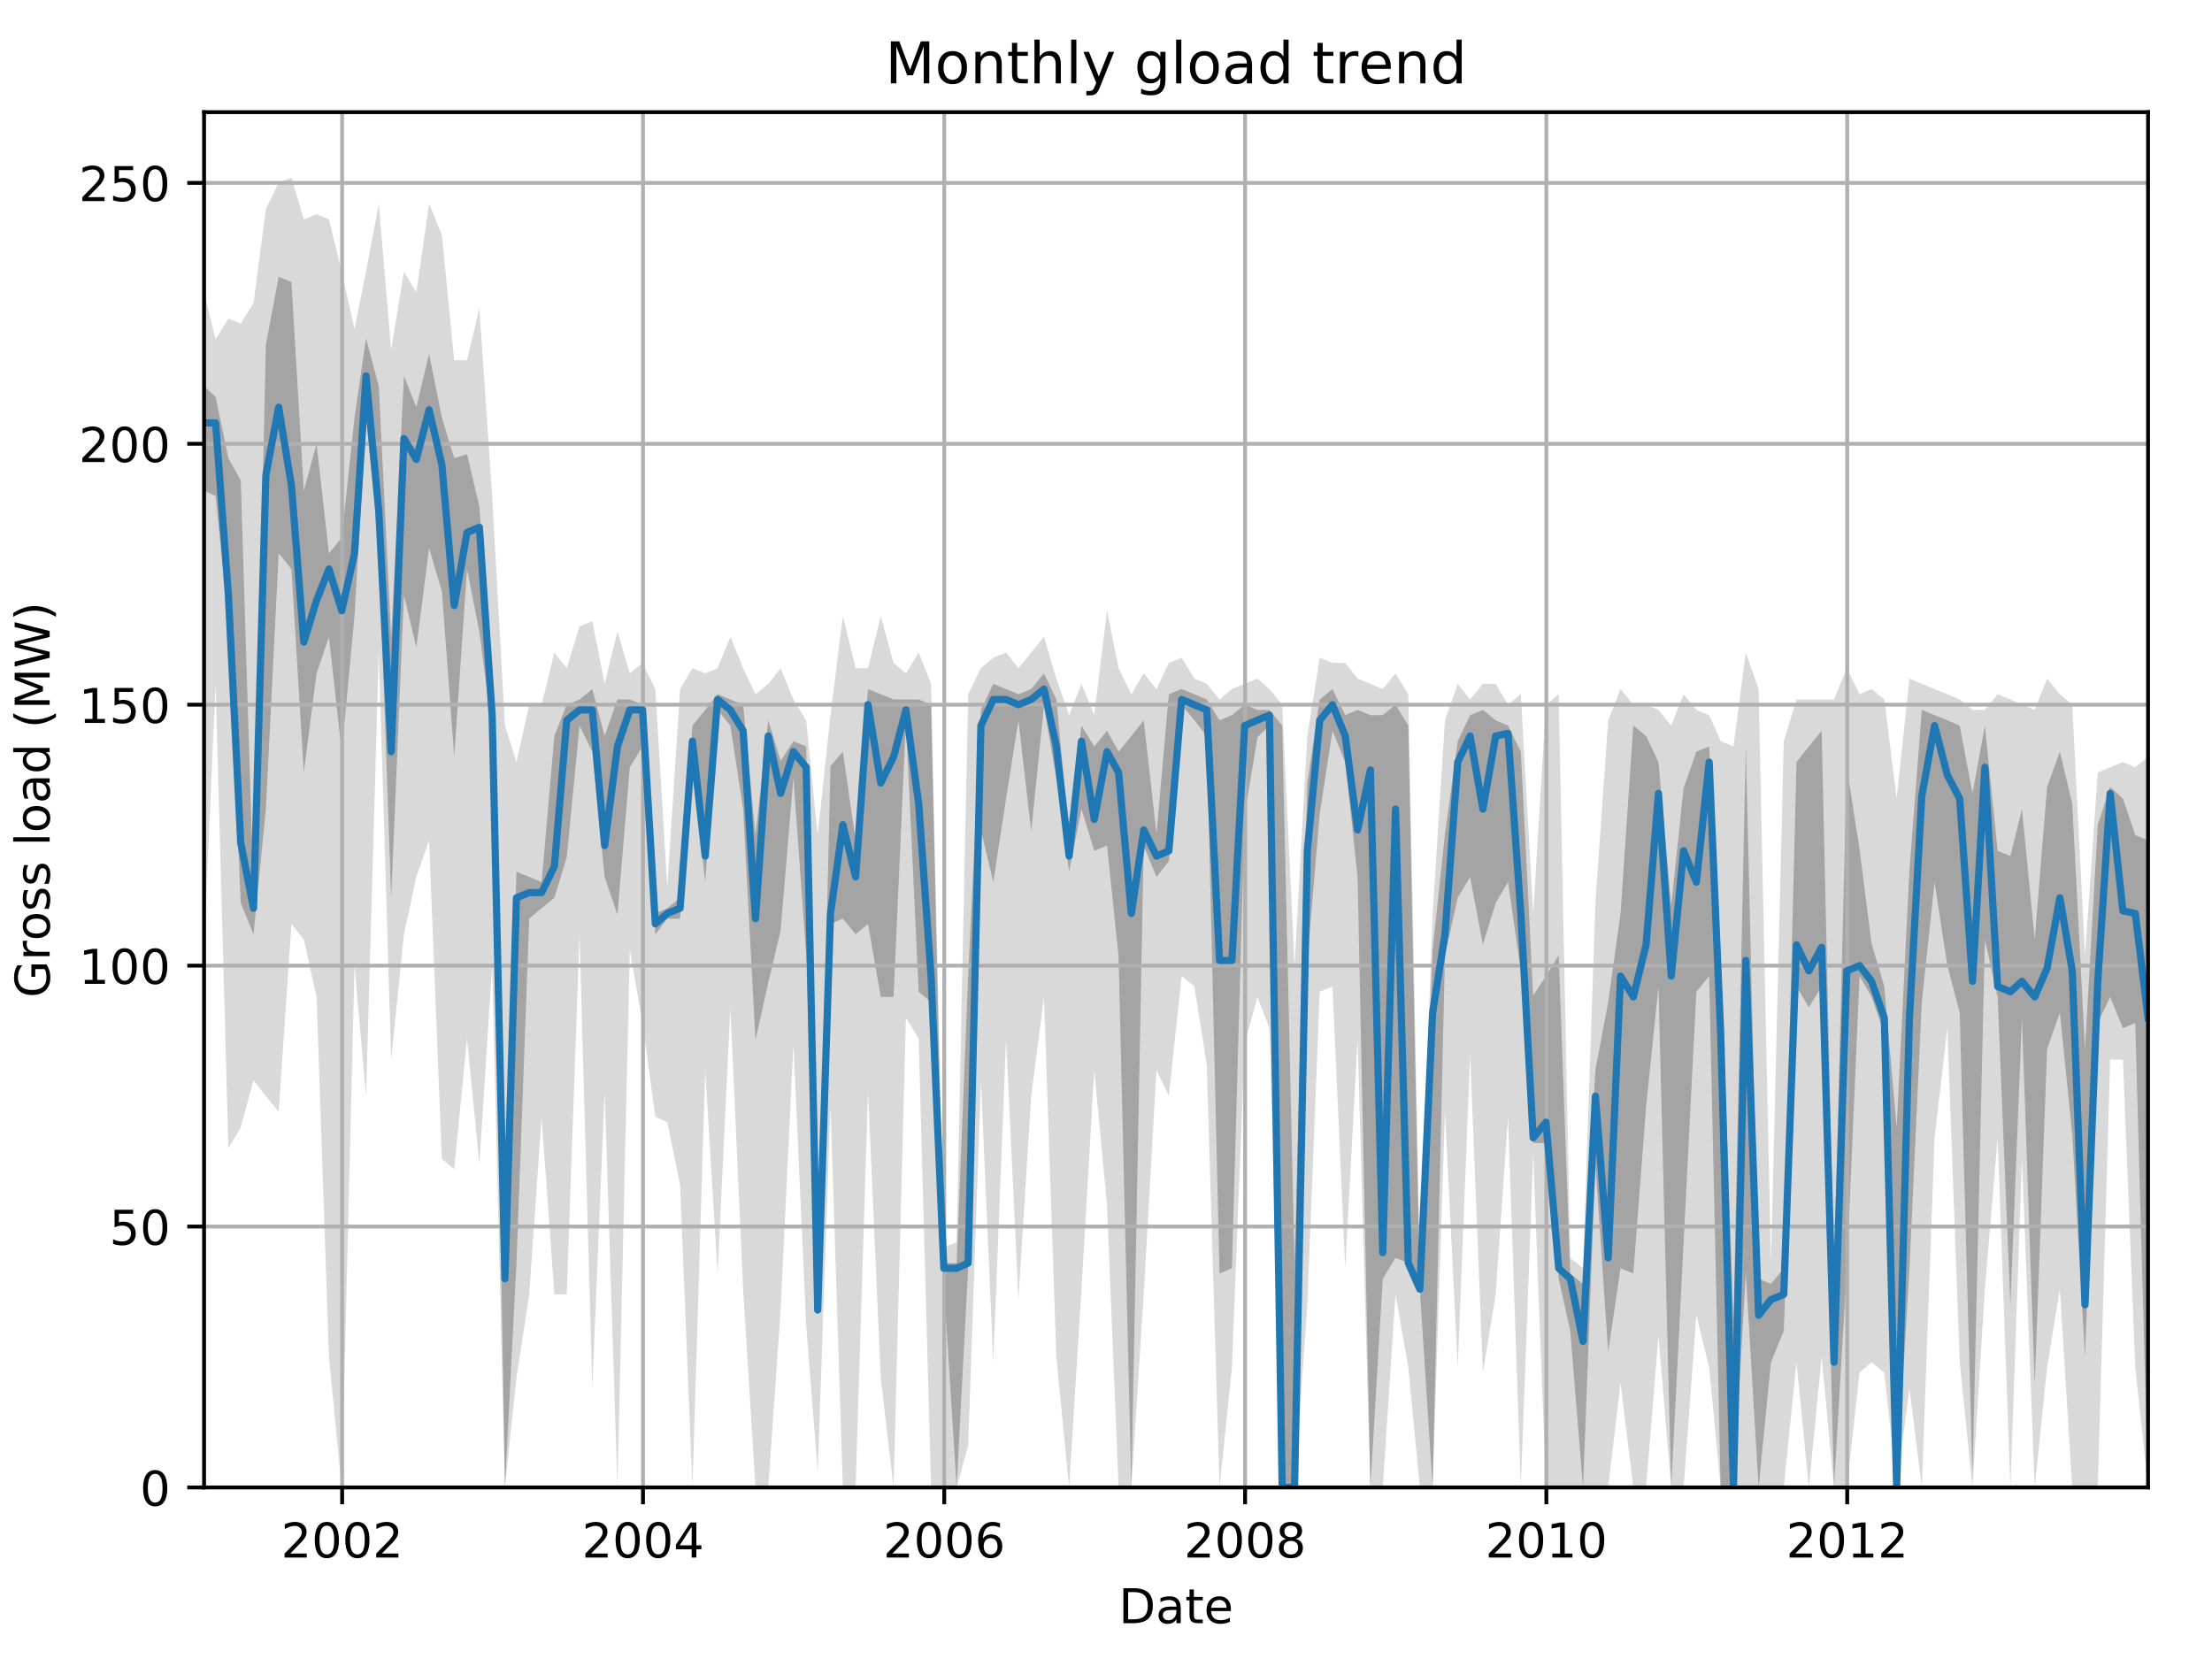 <?xml version="1.0" encoding="utf-8" standalone="no"?>
<!DOCTYPE svg PUBLIC "-//W3C//DTD SVG 1.1//EN"
  "http://www.w3.org/Graphics/SVG/1.1/DTD/svg11.dtd">
<!-- Created with matplotlib (http://matplotlib.org/) -->
<svg height="345.6pt" version="1.1" viewBox="0 0 460.8 345.6" width="460.8pt" xmlns="http://www.w3.org/2000/svg" xmlns:xlink="http://www.w3.org/1999/xlink">
 <defs>
  <style type="text/css">
*{stroke-linecap:butt;stroke-linejoin:round;}
  </style>
 </defs>
 <g id="figure_1">
  <g id="patch_1">
   <path d="M 0 345.6 
L 460.8 345.6 
L 460.8 0 
L 0 0 
z
" style="fill:none;"/>
  </g>
  <g id="axes_1">
   <g id="patch_2">
    <path d="M 42.511 309.863 
L 447.48 309.863 
L 447.48 23.365 
L 42.511 23.365 
z
" style="fill:none;"/>
   </g>
   <g id="PolyCollection_1">
    <path clip-path="url(#p663d1fd7b4)" d="M 42.511 60.923 
L 42.511 196.808 
L 44.915 142.454 
L 47.577 239.204 
L 50.152 234.855 
L 52.814 225.072 
L 55.389 228.333 
L 58.051 231.594 
L 60.712 192.459 
L 63.288 195.721 
L 65.949 207.679 
L 68.525 282.687 
L 71.186 309.863 
L 73.848 201.156 
L 76.251 228.333 
L 78.913 135.932 
L 81.489 220.723 
L 84.15 194.634 
L 86.726 182.676 
L 89.387 175.066 
L 92.048 241.378 
L 94.624 243.552 
L 97.285 216.375 
L 99.861 242.465 
L 102.523 201.156 
L 105.184 309.863 
L 107.588 287.035 
L 110.249 269.642 
L 112.825 232.681 
L 115.486 269.642 
L 118.062 269.642 
L 120.723 194.634 
L 123.385 289.209 
L 125.96 227.246 
L 128.622 309.863 
L 131.197 197.895 
L 133.859 213.114 
L 136.52 232.681 
L 139.01 233.768 
L 141.672 246.813 
L 144.247 309.863 
L 146.909 222.898 
L 149.484 265.293 
L 152.146 209.853 
L 154.807 268.555 
L 157.383 309.863 
L 160.044 309.863 
L 162.62 272.903 
L 165.281 217.462 
L 167.943 276.164 
L 170.346 306.602 
L 173.008 230.507 
L 175.583 309.863 
L 178.245 309.863 
L 180.82 227.246 
L 183.482 287.035 
L 186.143 309.863 
L 188.719 212.027 
L 191.38 216.375 
L 193.956 309.863 
L 196.617 309.863 
L 199.279 309.863 
L 201.683 301.167 
L 204.344 225.072 
L 206.92 283.774 
L 209.581 216.375 
L 212.157 270.729 
L 214.818 228.333 
L 217.48 207.679 
L 220.055 282.687 
L 222.717 309.863 
L 225.292 268.555 
L 227.954 222.898 
L 230.615 251.161 
L 233.019 309.863 
L 235.681 309.863 
L 238.256 269.642 
L 240.918 222.898 
L 243.493 228.333 
L 246.155 203.33 
L 248.816 205.504 
L 251.392 221.81 
L 254.053 309.863 
L 256.629 284.861 
L 259.29 217.462 
L 261.952 207.679 
L 264.441 214.201 
L 267.103 309.863 
L 269.678 309.863 
L 272.34 271.816 
L 274.915 206.591 
L 277.577 205.504 
L 280.238 264.206 
L 282.814 216.375 
L 285.475 309.863 
L 288.051 309.863 
L 290.712 269.642 
L 293.374 284.861 
L 295.778 309.863 
L 298.439 309.863 
L 301.015 231.594 
L 303.676 284.861 
L 306.252 219.636 
L 308.913 285.948 
L 311.575 269.642 
L 314.15 232.681 
L 316.812 309.863 
L 319.387 240.291 
L 322.049 309.863 
L 324.71 309.863 
L 327.114 309.863 
L 329.775 309.863 
L 332.351 309.863 
L 335.013 309.863 
L 337.588 288.122 
L 340.25 309.863 
L 342.911 309.863 
L 345.487 278.338 
L 348.148 309.863 
L 350.724 309.863 
L 353.385 273.99 
L 356.047 284.861 
L 358.45 309.863 
L 361.112 309.863 
L 363.687 309.863 
L 366.349 309.863 
L 368.924 309.863 
L 371.586 309.863 
L 374.247 283.774 
L 376.823 309.863 
L 379.484 282.687 
L 382.06 309.863 
L 384.721 309.863 
L 387.383 285.948 
L 389.873 283.774 
L 392.534 285.948 
L 395.11 309.863 
L 397.771 289.209 
L 400.347 309.863 
L 403.008 237.03 
L 405.67 214.201 
L 408.245 283.774 
L 410.907 309.863 
L 413.482 268.555 
L 416.144 237.03 
L 418.805 309.863 
L 421.209 241.378 
L 423.87 309.863 
L 426.446 284.861 
L 429.107 268.555 
L 431.683 309.863 
L 434.344 309.863 
L 437.006 309.863 
L 439.582 220.723 
L 442.243 220.723 
L 444.819 284.861 
L 447.48 309.863 
L 447.48 157.673 
L 447.48 157.673 
L 444.819 159.847 
L 442.243 158.76 
L 439.582 159.847 
L 437.006 160.934 
L 434.344 198.982 
L 431.683 146.802 
L 429.107 144.628 
L 426.446 141.367 
L 423.87 147.889 
L 421.209 146.802 
L 418.805 145.715 
L 416.144 144.628 
L 413.482 147.889 
L 410.907 147.889 
L 408.245 145.715 
L 405.67 144.628 
L 403.008 143.541 
L 400.347 142.454 
L 397.771 141.367 
L 395.11 166.37 
L 392.534 145.715 
L 389.873 143.541 
L 387.383 144.628 
L 384.721 139.193 
L 382.06 145.715 
L 379.484 145.715 
L 376.823 145.715 
L 374.247 145.715 
L 371.586 154.412 
L 368.924 263.119 
L 366.349 143.541 
L 363.687 135.932 
L 361.112 155.499 
L 358.45 154.412 
L 356.047 148.976 
L 353.385 147.889 
L 350.724 144.628 
L 348.148 151.151 
L 345.487 147.889 
L 342.911 146.802 
L 340.25 146.802 
L 337.588 143.541 
L 335.013 150.064 
L 332.351 188.111 
L 329.775 264.206 
L 327.114 262.032 
L 324.71 144.628 
L 322.049 146.802 
L 319.387 190.285 
L 316.812 144.628 
L 314.15 146.802 
L 311.575 142.454 
L 308.913 142.454 
L 306.252 145.715 
L 303.676 142.454 
L 301.015 150.064 
L 298.439 190.285 
L 295.778 262.032 
L 293.374 144.628 
L 290.712 140.28 
L 288.051 143.541 
L 285.475 142.454 
L 282.814 141.367 
L 280.238 138.106 
L 277.577 138.106 
L 274.915 137.019 
L 272.34 153.325 
L 269.678 201.156 
L 267.103 146.802 
L 264.441 143.541 
L 261.952 141.367 
L 259.29 142.454 
L 256.629 143.541 
L 254.053 145.715 
L 251.392 142.454 
L 248.816 141.367 
L 246.155 137.019 
L 243.493 138.106 
L 240.918 143.541 
L 238.256 140.28 
L 235.681 144.628 
L 233.019 139.193 
L 230.615 127.235 
L 227.954 148.976 
L 225.292 142.454 
L 222.717 148.976 
L 220.055 141.367 
L 217.48 132.67 
L 214.818 135.932 
L 212.157 139.193 
L 209.581 135.932 
L 206.92 137.019 
L 204.344 139.193 
L 201.683 144.628 
L 199.279 258.771 
L 196.617 259.858 
L 193.956 142.454 
L 191.38 135.932 
L 188.719 140.28 
L 186.143 138.106 
L 183.482 128.322 
L 180.82 139.193 
L 178.245 139.193 
L 175.583 128.322 
L 173.008 148.976 
L 170.346 173.979 
L 167.943 150.064 
L 165.281 145.715 
L 162.62 139.193 
L 160.044 142.454 
L 157.383 144.628 
L 154.807 139.193 
L 152.146 132.67 
L 149.484 139.193 
L 146.909 140.28 
L 144.247 139.193 
L 141.672 143.541 
L 139.01 184.85 
L 136.52 143.541 
L 133.859 138.106 
L 131.197 140.28 
L 128.622 131.583 
L 125.96 142.454 
L 123.385 129.409 
L 120.723 130.496 
L 118.062 139.193 
L 115.486 135.932 
L 112.825 146.802 
L 110.249 146.802 
L 107.588 158.76 
L 105.184 151.151 
L 102.523 103.319 
L 99.861 64.185 
L 97.285 75.055 
L 94.624 75.055 
L 92.048 48.966 
L 89.387 42.443 
L 86.726 60.923 
L 84.15 56.575 
L 81.489 72.881 
L 78.913 42.443 
L 76.251 56.575 
L 73.848 68.533 
L 71.186 56.575 
L 68.525 45.704 
L 65.949 44.617 
L 63.288 45.704 
L 60.712 37.008 
L 58.051 38.095 
L 55.389 43.53 
L 52.814 63.098 
L 50.152 67.446 
L 47.577 66.359 
L 44.915 70.707 
L 42.511 60.923 
z
" style="fill:#808080;fill-opacity:0.3;"/>
   </g>
   <g id="PolyCollection_2">
    <path clip-path="url(#p663d1fd7b4)" d="M 42.511 80.491 
L 42.511 102.232 
L 44.915 103.319 
L 47.577 129.409 
L 50.152 188.111 
L 52.814 194.634 
L 55.389 168.544 
L 58.051 115.277 
L 60.712 118.538 
L 63.288 160.934 
L 65.949 140.28 
L 68.525 132.67 
L 71.186 156.586 
L 73.848 128.322 
L 76.251 87.013 
L 78.913 113.103 
L 81.489 187.024 
L 84.15 123.974 
L 86.726 134.845 
L 89.387 114.19 
L 92.048 123.158 
L 94.624 157.673 
L 97.285 118.538 
L 99.861 131.583 
L 102.523 152.238 
L 105.184 309.863 
L 107.588 263.119 
L 110.249 191.372 
L 112.825 189.198 
L 115.486 187.024 
L 118.062 178.599 
L 120.723 151.151 
L 123.385 156.586 
L 125.96 182.676 
L 128.622 190.557 
L 131.197 159.847 
L 133.859 155.499 
L 136.52 194.634 
L 139.01 191.372 
L 141.672 191.372 
L 144.247 159.847 
L 146.909 183.763 
L 149.484 147.889 
L 152.146 151.151 
L 154.807 168.544 
L 157.383 216.647 
L 160.044 204.689 
L 162.62 193.818 
L 165.281 162.021 
L 167.943 198.982 
L 170.346 272.903 
L 173.008 192.459 
L 175.583 191.372 
L 178.245 194.634 
L 180.82 192.459 
L 183.482 207.679 
L 186.143 207.679 
L 188.719 150.064 
L 191.38 206.591 
L 193.956 208.766 
L 196.617 267.468 
L 199.279 309.863 
L 201.683 264.206 
L 204.344 172.892 
L 206.92 183.763 
L 209.581 166.37 
L 212.157 150.064 
L 214.818 173.164 
L 217.48 147.074 
L 220.055 162.293 
L 222.717 181.589 
L 225.292 168.544 
L 227.954 177.24 
L 230.615 176.153 
L 233.019 199.254 
L 235.681 309.863 
L 238.256 176.153 
L 240.918 182.676 
L 243.493 179.415 
L 246.155 146.802 
L 248.816 150.064 
L 251.392 153.325 
L 254.053 265.293 
L 256.629 264.206 
L 259.29 169.631 
L 261.952 153.597 
L 264.441 151.151 
L 267.103 309.863 
L 269.678 309.863 
L 272.34 200.069 
L 274.915 169.631 
L 277.577 152.238 
L 280.238 158.76 
L 282.814 182.676 
L 285.475 309.863 
L 288.051 266.381 
L 290.712 262.032 
L 293.374 263.119 
L 295.778 268.555 
L 298.439 309.863 
L 301.015 198.982 
L 303.676 187.024 
L 306.252 182.676 
L 308.913 196.808 
L 311.575 188.111 
L 314.15 183.763 
L 316.812 202.243 
L 319.387 238.117 
L 322.049 238.117 
L 324.71 266.381 
L 327.114 277.251 
L 329.775 309.863 
L 332.351 242.465 
L 335.013 281.6 
L 337.588 264.206 
L 340.25 265.293 
L 342.911 230.507 
L 345.487 205.504 
L 348.148 309.863 
L 350.724 258.771 
L 353.385 206.591 
L 356.047 203.33 
L 358.45 309.863 
L 361.112 309.863 
L 363.687 265.293 
L 366.349 309.863 
L 368.924 283.774 
L 371.586 277.251 
L 374.247 205.504 
L 376.823 209.853 
L 379.484 205.504 
L 382.06 309.863 
L 384.721 264.206 
L 387.383 203.33 
L 389.873 207.679 
L 392.534 215.288 
L 395.11 309.863 
L 397.771 264.206 
L 400.347 208.766 
L 403.008 183.763 
L 405.67 201.156 
L 408.245 210.94 
L 410.907 307.418 
L 413.482 195.721 
L 416.144 207.679 
L 418.805 271.816 
L 421.209 212.027 
L 423.87 288.394 
L 426.446 218.549 
L 429.107 210.94 
L 431.683 236.214 
L 434.344 282.687 
L 437.006 213.114 
L 439.582 207.679 
L 442.243 214.201 
L 444.819 213.114 
L 447.48 309.863 
L 447.48 175.066 
L 447.48 175.066 
L 444.819 173.979 
L 442.243 166.37 
L 439.582 163.924 
L 437.006 171.805 
L 434.344 218.549 
L 431.683 167.457 
L 429.107 156.586 
L 426.446 163.924 
L 423.87 195.721 
L 421.209 168.544 
L 418.805 178.328 
L 416.144 177.24 
L 413.482 151.151 
L 410.907 165.283 
L 408.245 151.151 
L 405.67 150.064 
L 403.008 148.976 
L 400.347 147.889 
L 397.771 181.317 
L 395.11 234.855 
L 392.534 205.504 
L 389.873 196.536 
L 387.383 176.969 
L 384.721 159.847 
L 382.06 265.293 
L 379.484 152.238 
L 376.823 155.499 
L 374.247 158.76 
L 371.586 264.206 
L 368.924 267.468 
L 366.349 266.381 
L 363.687 155.499 
L 361.112 275.077 
L 358.45 198.982 
L 356.047 155.499 
L 353.385 156.586 
L 350.724 164.196 
L 348.148 188.655 
L 345.487 158.76 
L 342.911 153.325 
L 340.25 151.151 
L 337.588 190.285 
L 335.013 208.766 
L 332.351 222.898 
L 329.775 267.468 
L 327.114 265.293 
L 324.71 198.982 
L 322.049 203.33 
L 319.387 207.407 
L 316.812 156.586 
L 314.15 151.151 
L 311.575 150.064 
L 308.913 147.889 
L 306.252 148.976 
L 303.676 154.412 
L 301.015 173.707 
L 298.439 197.895 
L 295.778 268.555 
L 293.374 151.151 
L 290.712 146.802 
L 288.051 148.976 
L 285.475 148.976 
L 282.814 147.889 
L 280.238 148.976 
L 277.577 143.541 
L 274.915 145.715 
L 272.34 163.108 
L 269.678 263.119 
L 267.103 151.151 
L 264.441 147.889 
L 261.952 147.889 
L 259.29 146.802 
L 256.629 148.976 
L 254.053 150.064 
L 251.392 145.715 
L 248.816 144.628 
L 246.155 143.541 
L 243.493 144.628 
L 240.918 173.707 
L 238.256 150.064 
L 235.681 153.325 
L 233.019 156.586 
L 230.615 152.238 
L 227.954 155.499 
L 225.292 151.151 
L 222.717 173.979 
L 220.055 145.715 
L 217.48 140.28 
L 214.818 143.541 
L 212.157 144.628 
L 209.581 143.541 
L 206.92 142.454 
L 204.344 147.889 
L 201.683 203.33 
L 199.279 263.119 
L 196.617 263.119 
L 193.956 146.802 
L 191.38 145.715 
L 188.719 145.715 
L 186.143 145.715 
L 183.482 144.628 
L 180.82 143.541 
L 178.245 175.066 
L 175.583 156.586 
L 173.008 159.575 
L 170.346 271.816 
L 167.943 155.499 
L 165.281 154.412 
L 162.62 158.488 
L 160.044 150.064 
L 157.383 173.979 
L 154.807 146.802 
L 152.146 145.715 
L 149.484 144.628 
L 146.909 147.889 
L 144.247 151.151 
L 141.672 187.024 
L 139.01 189.198 
L 136.52 190.285 
L 133.859 146.802 
L 131.197 145.715 
L 128.622 145.715 
L 125.96 153.325 
L 123.385 143.541 
L 120.723 145.715 
L 118.062 146.802 
L 115.486 153.325 
L 112.825 183.763 
L 110.249 182.676 
L 107.588 181.589 
L 105.184 264.206 
L 102.523 145.715 
L 99.861 105.494 
L 97.285 94.623 
L 94.624 95.438 
L 92.048 87.013 
L 89.387 73.697 
L 86.726 84.839 
L 84.15 78.317 
L 81.489 132.67 
L 78.913 80.491 
L 76.251 70.435 
L 73.848 87.013 
L 71.186 112.016 
L 68.525 115.277 
L 65.949 92.449 
L 63.288 102.232 
L 60.712 58.749 
L 58.051 57.662 
L 55.389 71.794 
L 52.814 185.937 
L 50.152 100.058 
L 47.577 95.438 
L 44.915 82.665 
L 42.511 80.491 
z
" style="fill:#808080;fill-opacity:0.6;"/>
   </g>
   <g id="matplotlib.axis_1">
    <g id="xtick_1">
     <g id="line2d_1">
      <path clip-path="url(#p663d1fd7b4)" d="M 71.272 309.863 
L 71.272 23.365 
" style="fill:none;stroke:#b0b0b0;stroke-linecap:square;stroke-width:0.8;"/>
     </g>
     <g id="line2d_2">
      <defs>
       <path d="M 0 0 
L 0 3.5 
" id="ma887557b76" style="stroke:#000000;stroke-width:0.8;"/>
      </defs>
      <g>
       <use style="stroke:#000000;stroke-width:0.8;" x="71.272" xlink:href="#ma887557b76" y="309.863"/>
      </g>
     </g>
     <g id="text_1">
      <!-- 2002 -->
      <defs>
       <path d="M 19.188 8.297 
L 53.609 8.297 
L 53.609 0 
L 7.328 0 
L 7.328 8.297 
Q 12.938 14.109 22.625 23.891 
Q 32.328 33.688 34.812 36.531 
Q 39.547 41.844 41.422 45.531 
Q 43.312 49.219 43.312 52.781 
Q 43.312 58.594 39.234 62.25 
Q 35.156 65.922 28.609 65.922 
Q 23.969 65.922 18.812 64.312 
Q 13.672 62.703 7.812 59.422 
L 7.812 69.391 
Q 13.766 71.781 18.938 73 
Q 24.125 74.219 28.422 74.219 
Q 39.75 74.219 46.484 68.547 
Q 53.219 62.891 53.219 53.422 
Q 53.219 48.922 51.531 44.891 
Q 49.859 40.875 45.406 35.406 
Q 44.188 33.984 37.641 27.219 
Q 31.109 20.453 19.188 8.297 
z
" id="DejaVuSans-32"/>
       <path d="M 31.781 66.406 
Q 24.172 66.406 20.328 58.906 
Q 16.5 51.422 16.5 36.375 
Q 16.5 21.391 20.328 13.891 
Q 24.172 6.391 31.781 6.391 
Q 39.453 6.391 43.281 13.891 
Q 47.125 21.391 47.125 36.375 
Q 47.125 51.422 43.281 58.906 
Q 39.453 66.406 31.781 66.406 
z
M 31.781 74.219 
Q 44.047 74.219 50.516 64.516 
Q 56.984 54.828 56.984 36.375 
Q 56.984 17.969 50.516 8.266 
Q 44.047 -1.422 31.781 -1.422 
Q 19.531 -1.422 13.062 8.266 
Q 6.594 17.969 6.594 36.375 
Q 6.594 54.828 13.062 64.516 
Q 19.531 74.219 31.781 74.219 
z
" id="DejaVuSans-30"/>
      </defs>
      <g transform="translate(58.547 324.462)scale(0.1 -0.1)">
       <use xlink:href="#DejaVuSans-32"/>
       <use x="63.623" xlink:href="#DejaVuSans-30"/>
       <use x="127.246" xlink:href="#DejaVuSans-30"/>
       <use x="190.869" xlink:href="#DejaVuSans-32"/>
      </g>
     </g>
    </g>
    <g id="xtick_2">
     <g id="line2d_3">
      <path clip-path="url(#p663d1fd7b4)" d="M 133.945 309.863 
L 133.945 23.365 
" style="fill:none;stroke:#b0b0b0;stroke-linecap:square;stroke-width:0.8;"/>
     </g>
     <g id="line2d_4">
      <g>
       <use style="stroke:#000000;stroke-width:0.8;" x="133.945" xlink:href="#ma887557b76" y="309.863"/>
      </g>
     </g>
     <g id="text_2">
      <!-- 2004 -->
      <defs>
       <path d="M 37.797 64.312 
L 12.891 25.391 
L 37.797 25.391 
z
M 35.203 72.906 
L 47.609 72.906 
L 47.609 25.391 
L 58.016 25.391 
L 58.016 17.188 
L 47.609 17.188 
L 47.609 0 
L 37.797 0 
L 37.797 17.188 
L 4.891 17.188 
L 4.891 26.703 
z
" id="DejaVuSans-34"/>
      </defs>
      <g transform="translate(121.22 324.462)scale(0.1 -0.1)">
       <use xlink:href="#DejaVuSans-32"/>
       <use x="63.623" xlink:href="#DejaVuSans-30"/>
       <use x="127.246" xlink:href="#DejaVuSans-30"/>
       <use x="190.869" xlink:href="#DejaVuSans-34"/>
      </g>
     </g>
    </g>
    <g id="xtick_3">
     <g id="line2d_5">
      <path clip-path="url(#p663d1fd7b4)" d="M 196.703 309.863 
L 196.703 23.365 
" style="fill:none;stroke:#b0b0b0;stroke-linecap:square;stroke-width:0.8;"/>
     </g>
     <g id="line2d_6">
      <g>
       <use style="stroke:#000000;stroke-width:0.8;" x="196.703" xlink:href="#ma887557b76" y="309.863"/>
      </g>
     </g>
     <g id="text_3">
      <!-- 2006 -->
      <defs>
       <path d="M 33.016 40.375 
Q 26.375 40.375 22.484 35.828 
Q 18.609 31.297 18.609 23.391 
Q 18.609 15.531 22.484 10.953 
Q 26.375 6.391 33.016 6.391 
Q 39.656 6.391 43.531 10.953 
Q 47.406 15.531 47.406 23.391 
Q 47.406 31.297 43.531 35.828 
Q 39.656 40.375 33.016 40.375 
z
M 52.594 71.297 
L 52.594 62.312 
Q 48.875 64.062 45.094 64.984 
Q 41.312 65.922 37.594 65.922 
Q 27.828 65.922 22.672 59.328 
Q 17.531 52.734 16.797 39.406 
Q 19.672 43.656 24.016 45.922 
Q 28.375 48.188 33.594 48.188 
Q 44.578 48.188 50.953 41.516 
Q 57.328 34.859 57.328 23.391 
Q 57.328 12.156 50.688 5.359 
Q 44.047 -1.422 33.016 -1.422 
Q 20.359 -1.422 13.672 8.266 
Q 6.984 17.969 6.984 36.375 
Q 6.984 53.656 15.188 63.938 
Q 23.391 74.219 37.203 74.219 
Q 40.922 74.219 44.703 73.484 
Q 48.484 72.75 52.594 71.297 
z
" id="DejaVuSans-36"/>
      </defs>
      <g transform="translate(183.978 324.462)scale(0.1 -0.1)">
       <use xlink:href="#DejaVuSans-32"/>
       <use x="63.623" xlink:href="#DejaVuSans-30"/>
       <use x="127.246" xlink:href="#DejaVuSans-30"/>
       <use x="190.869" xlink:href="#DejaVuSans-36"/>
      </g>
     </g>
    </g>
    <g id="xtick_4">
     <g id="line2d_7">
      <path clip-path="url(#p663d1fd7b4)" d="M 259.376 309.863 
L 259.376 23.365 
" style="fill:none;stroke:#b0b0b0;stroke-linecap:square;stroke-width:0.8;"/>
     </g>
     <g id="line2d_8">
      <g>
       <use style="stroke:#000000;stroke-width:0.8;" x="259.376" xlink:href="#ma887557b76" y="309.863"/>
      </g>
     </g>
     <g id="text_4">
      <!-- 2008 -->
      <defs>
       <path d="M 31.781 34.625 
Q 24.75 34.625 20.719 30.859 
Q 16.703 27.094 16.703 20.516 
Q 16.703 13.922 20.719 10.156 
Q 24.75 6.391 31.781 6.391 
Q 38.812 6.391 42.859 10.172 
Q 46.922 13.969 46.922 20.516 
Q 46.922 27.094 42.891 30.859 
Q 38.875 34.625 31.781 34.625 
z
M 21.922 38.812 
Q 15.578 40.375 12.031 44.719 
Q 8.5 49.078 8.5 55.328 
Q 8.5 64.062 14.719 69.141 
Q 20.953 74.219 31.781 74.219 
Q 42.672 74.219 48.875 69.141 
Q 55.078 64.062 55.078 55.328 
Q 55.078 49.078 51.531 44.719 
Q 48 40.375 41.703 38.812 
Q 48.828 37.156 52.797 32.312 
Q 56.781 27.484 56.781 20.516 
Q 56.781 9.906 50.312 4.234 
Q 43.844 -1.422 31.781 -1.422 
Q 19.734 -1.422 13.25 4.234 
Q 6.781 9.906 6.781 20.516 
Q 6.781 27.484 10.781 32.312 
Q 14.797 37.156 21.922 38.812 
z
M 18.312 54.391 
Q 18.312 48.734 21.844 45.562 
Q 25.391 42.391 31.781 42.391 
Q 38.141 42.391 41.719 45.562 
Q 45.312 48.734 45.312 54.391 
Q 45.312 60.062 41.719 63.234 
Q 38.141 66.406 31.781 66.406 
Q 25.391 66.406 21.844 63.234 
Q 18.312 60.062 18.312 54.391 
z
" id="DejaVuSans-38"/>
      </defs>
      <g transform="translate(246.651 324.462)scale(0.1 -0.1)">
       <use xlink:href="#DejaVuSans-32"/>
       <use x="63.623" xlink:href="#DejaVuSans-30"/>
       <use x="127.246" xlink:href="#DejaVuSans-30"/>
       <use x="190.869" xlink:href="#DejaVuSans-38"/>
      </g>
     </g>
    </g>
    <g id="xtick_5">
     <g id="line2d_9">
      <path clip-path="url(#p663d1fd7b4)" d="M 322.135 309.863 
L 322.135 23.365 
" style="fill:none;stroke:#b0b0b0;stroke-linecap:square;stroke-width:0.8;"/>
     </g>
     <g id="line2d_10">
      <g>
       <use style="stroke:#000000;stroke-width:0.8;" x="322.135" xlink:href="#ma887557b76" y="309.863"/>
      </g>
     </g>
     <g id="text_5">
      <!-- 2010 -->
      <defs>
       <path d="M 12.406 8.297 
L 28.516 8.297 
L 28.516 63.922 
L 10.984 60.406 
L 10.984 69.391 
L 28.422 72.906 
L 38.281 72.906 
L 38.281 8.297 
L 54.391 8.297 
L 54.391 0 
L 12.406 0 
z
" id="DejaVuSans-31"/>
      </defs>
      <g transform="translate(309.41 324.462)scale(0.1 -0.1)">
       <use xlink:href="#DejaVuSans-32"/>
       <use x="63.623" xlink:href="#DejaVuSans-30"/>
       <use x="127.246" xlink:href="#DejaVuSans-31"/>
       <use x="190.869" xlink:href="#DejaVuSans-30"/>
      </g>
     </g>
    </g>
    <g id="xtick_6">
     <g id="line2d_11">
      <path clip-path="url(#p663d1fd7b4)" d="M 384.807 309.863 
L 384.807 23.365 
" style="fill:none;stroke:#b0b0b0;stroke-linecap:square;stroke-width:0.8;"/>
     </g>
     <g id="line2d_12">
      <g>
       <use style="stroke:#000000;stroke-width:0.8;" x="384.807" xlink:href="#ma887557b76" y="309.863"/>
      </g>
     </g>
     <g id="text_6">
      <!-- 2012 -->
      <g transform="translate(372.082 324.462)scale(0.1 -0.1)">
       <use xlink:href="#DejaVuSans-32"/>
       <use x="63.623" xlink:href="#DejaVuSans-30"/>
       <use x="127.246" xlink:href="#DejaVuSans-31"/>
       <use x="190.869" xlink:href="#DejaVuSans-32"/>
      </g>
     </g>
    </g>
    <g id="text_7">
     <!-- Date -->
     <defs>
      <path d="M 19.672 64.797 
L 19.672 8.109 
L 31.594 8.109 
Q 46.688 8.109 53.688 14.938 
Q 60.688 21.781 60.688 36.531 
Q 60.688 51.172 53.688 57.984 
Q 46.688 64.797 31.594 64.797 
z
M 9.812 72.906 
L 30.078 72.906 
Q 51.266 72.906 61.172 64.094 
Q 71.094 55.281 71.094 36.531 
Q 71.094 17.672 61.125 8.828 
Q 51.172 0 30.078 0 
L 9.812 0 
z
" id="DejaVuSans-44"/>
      <path d="M 34.281 27.484 
Q 23.391 27.484 19.188 25 
Q 14.984 22.516 14.984 16.5 
Q 14.984 11.719 18.141 8.906 
Q 21.297 6.109 26.703 6.109 
Q 34.188 6.109 38.703 11.406 
Q 43.219 16.703 43.219 25.484 
L 43.219 27.484 
z
M 52.203 31.203 
L 52.203 0 
L 43.219 0 
L 43.219 8.297 
Q 40.141 3.328 35.547 0.953 
Q 30.953 -1.422 24.312 -1.422 
Q 15.922 -1.422 10.953 3.297 
Q 6 8.016 6 15.922 
Q 6 25.141 12.172 29.828 
Q 18.359 34.516 30.609 34.516 
L 43.219 34.516 
L 43.219 35.406 
Q 43.219 41.609 39.141 45 
Q 35.062 48.391 27.688 48.391 
Q 23 48.391 18.547 47.266 
Q 14.109 46.141 10.016 43.891 
L 10.016 52.203 
Q 14.938 54.109 19.578 55.047 
Q 24.219 56 28.609 56 
Q 40.484 56 46.344 49.844 
Q 52.203 43.703 52.203 31.203 
z
" id="DejaVuSans-61"/>
      <path d="M 18.312 70.219 
L 18.312 54.688 
L 36.812 54.688 
L 36.812 47.703 
L 18.312 47.703 
L 18.312 18.016 
Q 18.312 11.328 20.141 9.422 
Q 21.969 7.516 27.594 7.516 
L 36.812 7.516 
L 36.812 0 
L 27.594 0 
Q 17.188 0 13.234 3.875 
Q 9.281 7.766 9.281 18.016 
L 9.281 47.703 
L 2.688 47.703 
L 2.688 54.688 
L 9.281 54.688 
L 9.281 70.219 
z
" id="DejaVuSans-74"/>
      <path d="M 56.203 29.594 
L 56.203 25.203 
L 14.891 25.203 
Q 15.484 15.922 20.484 11.062 
Q 25.484 6.203 34.422 6.203 
Q 39.594 6.203 44.453 7.469 
Q 49.312 8.734 54.109 11.281 
L 54.109 2.781 
Q 49.266 0.734 44.188 -0.344 
Q 39.109 -1.422 33.891 -1.422 
Q 20.797 -1.422 13.156 6.188 
Q 5.516 13.812 5.516 26.812 
Q 5.516 40.234 12.766 48.109 
Q 20.016 56 32.328 56 
Q 43.359 56 49.781 48.891 
Q 56.203 41.797 56.203 29.594 
z
M 47.219 32.234 
Q 47.125 39.594 43.094 43.984 
Q 39.062 48.391 32.422 48.391 
Q 24.906 48.391 20.391 44.141 
Q 15.875 39.891 15.188 32.172 
z
" id="DejaVuSans-65"/>
     </defs>
     <g transform="translate(233.045 338.14)scale(0.1 -0.1)">
      <use xlink:href="#DejaVuSans-44"/>
      <use x="77.002" xlink:href="#DejaVuSans-61"/>
      <use x="138.281" xlink:href="#DejaVuSans-74"/>
      <use x="177.49" xlink:href="#DejaVuSans-65"/>
     </g>
    </g>
   </g>
   <g id="matplotlib.axis_2">
    <g id="ytick_1">
     <g id="line2d_13">
      <path clip-path="url(#p663d1fd7b4)" d="M 42.511 309.863 
L 447.48 309.863 
" style="fill:none;stroke:#b0b0b0;stroke-linecap:square;stroke-width:0.8;"/>
     </g>
     <g id="line2d_14">
      <defs>
       <path d="M 0 0 
L -3.5 0 
" id="m62dc2ec5f1" style="stroke:#000000;stroke-width:0.8;"/>
      </defs>
      <g>
       <use style="stroke:#000000;stroke-width:0.8;" x="42.511" xlink:href="#m62dc2ec5f1" y="309.863"/>
      </g>
     </g>
     <g id="text_8">
      <!-- 0 -->
      <g transform="translate(29.149 313.663)scale(0.1 -0.1)">
       <use xlink:href="#DejaVuSans-30"/>
      </g>
     </g>
    </g>
    <g id="ytick_2">
     <g id="line2d_15">
      <path clip-path="url(#p663d1fd7b4)" d="M 42.511 255.51 
L 447.48 255.51 
" style="fill:none;stroke:#b0b0b0;stroke-linecap:square;stroke-width:0.8;"/>
     </g>
     <g id="line2d_16">
      <g>
       <use style="stroke:#000000;stroke-width:0.8;" x="42.511" xlink:href="#m62dc2ec5f1" y="255.51"/>
      </g>
     </g>
     <g id="text_9">
      <!-- 50 -->
      <defs>
       <path d="M 10.797 72.906 
L 49.516 72.906 
L 49.516 64.594 
L 19.828 64.594 
L 19.828 46.734 
Q 21.969 47.469 24.109 47.828 
Q 26.266 48.188 28.422 48.188 
Q 40.625 48.188 47.75 41.5 
Q 54.891 34.812 54.891 23.391 
Q 54.891 11.625 47.562 5.094 
Q 40.234 -1.422 26.906 -1.422 
Q 22.312 -1.422 17.547 -0.641 
Q 12.797 0.141 7.719 1.703 
L 7.719 11.625 
Q 12.109 9.234 16.797 8.062 
Q 21.484 6.891 26.703 6.891 
Q 35.156 6.891 40.078 11.328 
Q 45.016 15.766 45.016 23.391 
Q 45.016 31 40.078 35.438 
Q 35.156 39.891 26.703 39.891 
Q 22.75 39.891 18.812 39.016 
Q 14.891 38.141 10.797 36.281 
z
" id="DejaVuSans-35"/>
      </defs>
      <g transform="translate(22.786 259.309)scale(0.1 -0.1)">
       <use xlink:href="#DejaVuSans-35"/>
       <use x="63.623" xlink:href="#DejaVuSans-30"/>
      </g>
     </g>
    </g>
    <g id="ytick_3">
     <g id="line2d_17">
      <path clip-path="url(#p663d1fd7b4)" d="M 42.511 201.156 
L 447.48 201.156 
" style="fill:none;stroke:#b0b0b0;stroke-linecap:square;stroke-width:0.8;"/>
     </g>
     <g id="line2d_18">
      <g>
       <use style="stroke:#000000;stroke-width:0.8;" x="42.511" xlink:href="#m62dc2ec5f1" y="201.156"/>
      </g>
     </g>
     <g id="text_10">
      <!-- 100 -->
      <g transform="translate(16.424 204.955)scale(0.1 -0.1)">
       <use xlink:href="#DejaVuSans-31"/>
       <use x="63.623" xlink:href="#DejaVuSans-30"/>
       <use x="127.246" xlink:href="#DejaVuSans-30"/>
      </g>
     </g>
    </g>
    <g id="ytick_4">
     <g id="line2d_19">
      <path clip-path="url(#p663d1fd7b4)" d="M 42.511 146.802 
L 447.48 146.802 
" style="fill:none;stroke:#b0b0b0;stroke-linecap:square;stroke-width:0.8;"/>
     </g>
     <g id="line2d_20">
      <g>
       <use style="stroke:#000000;stroke-width:0.8;" x="42.511" xlink:href="#m62dc2ec5f1" y="146.802"/>
      </g>
     </g>
     <g id="text_11">
      <!-- 150 -->
      <g transform="translate(16.424 150.602)scale(0.1 -0.1)">
       <use xlink:href="#DejaVuSans-31"/>
       <use x="63.623" xlink:href="#DejaVuSans-35"/>
       <use x="127.246" xlink:href="#DejaVuSans-30"/>
      </g>
     </g>
    </g>
    <g id="ytick_5">
     <g id="line2d_21">
      <path clip-path="url(#p663d1fd7b4)" d="M 42.511 92.449 
L 447.48 92.449 
" style="fill:none;stroke:#b0b0b0;stroke-linecap:square;stroke-width:0.8;"/>
     </g>
     <g id="line2d_22">
      <g>
       <use style="stroke:#000000;stroke-width:0.8;" x="42.511" xlink:href="#m62dc2ec5f1" y="92.449"/>
      </g>
     </g>
     <g id="text_12">
      <!-- 200 -->
      <g transform="translate(16.424 96.248)scale(0.1 -0.1)">
       <use xlink:href="#DejaVuSans-32"/>
       <use x="63.623" xlink:href="#DejaVuSans-30"/>
       <use x="127.246" xlink:href="#DejaVuSans-30"/>
      </g>
     </g>
    </g>
    <g id="ytick_6">
     <g id="line2d_23">
      <path clip-path="url(#p663d1fd7b4)" d="M 42.511 38.095 
L 447.48 38.095 
" style="fill:none;stroke:#b0b0b0;stroke-linecap:square;stroke-width:0.8;"/>
     </g>
     <g id="line2d_24">
      <g>
       <use style="stroke:#000000;stroke-width:0.8;" x="42.511" xlink:href="#m62dc2ec5f1" y="38.095"/>
      </g>
     </g>
     <g id="text_13">
      <!-- 250 -->
      <g transform="translate(16.424 41.894)scale(0.1 -0.1)">
       <use xlink:href="#DejaVuSans-32"/>
       <use x="63.623" xlink:href="#DejaVuSans-35"/>
       <use x="127.246" xlink:href="#DejaVuSans-30"/>
      </g>
     </g>
    </g>
    <g id="text_14">
     <!-- Gross load (MW) -->
     <defs>
      <path d="M 59.516 10.406 
L 59.516 29.984 
L 43.406 29.984 
L 43.406 38.094 
L 69.281 38.094 
L 69.281 6.781 
Q 63.578 2.734 56.688 0.656 
Q 49.812 -1.422 42 -1.422 
Q 24.906 -1.422 15.25 8.562 
Q 5.609 18.562 5.609 36.375 
Q 5.609 54.25 15.25 64.234 
Q 24.906 74.219 42 74.219 
Q 49.125 74.219 55.547 72.453 
Q 61.969 70.703 67.391 67.281 
L 67.391 56.781 
Q 61.922 61.422 55.766 63.766 
Q 49.609 66.109 42.828 66.109 
Q 29.438 66.109 22.719 58.641 
Q 16.016 51.172 16.016 36.375 
Q 16.016 21.625 22.719 14.156 
Q 29.438 6.688 42.828 6.688 
Q 48.047 6.688 52.141 7.594 
Q 56.25 8.5 59.516 10.406 
z
" id="DejaVuSans-47"/>
      <path d="M 41.109 46.297 
Q 39.594 47.172 37.812 47.578 
Q 36.031 48 33.891 48 
Q 26.266 48 22.188 43.047 
Q 18.109 38.094 18.109 28.812 
L 18.109 0 
L 9.078 0 
L 9.078 54.688 
L 18.109 54.688 
L 18.109 46.188 
Q 20.953 51.172 25.484 53.578 
Q 30.031 56 36.531 56 
Q 37.453 56 38.578 55.875 
Q 39.703 55.766 41.062 55.516 
z
" id="DejaVuSans-72"/>
      <path d="M 30.609 48.391 
Q 23.391 48.391 19.188 42.75 
Q 14.984 37.109 14.984 27.297 
Q 14.984 17.484 19.156 11.844 
Q 23.344 6.203 30.609 6.203 
Q 37.797 6.203 41.984 11.859 
Q 46.188 17.531 46.188 27.297 
Q 46.188 37.016 41.984 42.703 
Q 37.797 48.391 30.609 48.391 
z
M 30.609 56 
Q 42.328 56 49.016 48.375 
Q 55.719 40.766 55.719 27.297 
Q 55.719 13.875 49.016 6.219 
Q 42.328 -1.422 30.609 -1.422 
Q 18.844 -1.422 12.172 6.219 
Q 5.516 13.875 5.516 27.297 
Q 5.516 40.766 12.172 48.375 
Q 18.844 56 30.609 56 
z
" id="DejaVuSans-6f"/>
      <path d="M 44.281 53.078 
L 44.281 44.578 
Q 40.484 46.531 36.375 47.5 
Q 32.281 48.484 27.875 48.484 
Q 21.188 48.484 17.844 46.438 
Q 14.5 44.391 14.5 40.281 
Q 14.5 37.156 16.891 35.375 
Q 19.281 33.594 26.516 31.984 
L 29.594 31.297 
Q 39.156 29.25 43.188 25.516 
Q 47.219 21.781 47.219 15.094 
Q 47.219 7.469 41.188 3.016 
Q 35.156 -1.422 24.609 -1.422 
Q 20.219 -1.422 15.453 -0.562 
Q 10.688 0.297 5.422 2 
L 5.422 11.281 
Q 10.406 8.688 15.234 7.391 
Q 20.062 6.109 24.812 6.109 
Q 31.156 6.109 34.562 8.281 
Q 37.984 10.453 37.984 14.406 
Q 37.984 18.062 35.516 20.016 
Q 33.062 21.969 24.703 23.781 
L 21.578 24.516 
Q 13.234 26.266 9.516 29.906 
Q 5.812 33.547 5.812 39.891 
Q 5.812 47.609 11.281 51.797 
Q 16.75 56 26.812 56 
Q 31.781 56 36.172 55.266 
Q 40.578 54.547 44.281 53.078 
z
" id="DejaVuSans-73"/>
      <path id="DejaVuSans-20"/>
      <path d="M 9.422 75.984 
L 18.406 75.984 
L 18.406 0 
L 9.422 0 
z
" id="DejaVuSans-6c"/>
      <path d="M 45.406 46.391 
L 45.406 75.984 
L 54.391 75.984 
L 54.391 0 
L 45.406 0 
L 45.406 8.203 
Q 42.578 3.328 38.25 0.953 
Q 33.938 -1.422 27.875 -1.422 
Q 17.969 -1.422 11.734 6.484 
Q 5.516 14.406 5.516 27.297 
Q 5.516 40.188 11.734 48.094 
Q 17.969 56 27.875 56 
Q 33.938 56 38.25 53.625 
Q 42.578 51.266 45.406 46.391 
z
M 14.797 27.297 
Q 14.797 17.391 18.875 11.75 
Q 22.953 6.109 30.078 6.109 
Q 37.203 6.109 41.297 11.75 
Q 45.406 17.391 45.406 27.297 
Q 45.406 37.203 41.297 42.844 
Q 37.203 48.484 30.078 48.484 
Q 22.953 48.484 18.875 42.844 
Q 14.797 37.203 14.797 27.297 
z
" id="DejaVuSans-64"/>
      <path d="M 31 75.875 
Q 24.469 64.656 21.281 53.656 
Q 18.109 42.672 18.109 31.391 
Q 18.109 20.125 21.312 9.062 
Q 24.516 -2 31 -13.188 
L 23.188 -13.188 
Q 15.875 -1.703 12.234 9.375 
Q 8.594 20.453 8.594 31.391 
Q 8.594 42.281 12.203 53.312 
Q 15.828 64.359 23.188 75.875 
z
" id="DejaVuSans-28"/>
      <path d="M 9.812 72.906 
L 24.516 72.906 
L 43.109 23.297 
L 61.812 72.906 
L 76.516 72.906 
L 76.516 0 
L 66.891 0 
L 66.891 64.016 
L 48.094 14.016 
L 38.188 14.016 
L 19.391 64.016 
L 19.391 0 
L 9.812 0 
z
" id="DejaVuSans-4d"/>
      <path d="M 3.328 72.906 
L 13.281 72.906 
L 28.609 11.281 
L 43.891 72.906 
L 54.984 72.906 
L 70.312 11.281 
L 85.594 72.906 
L 95.609 72.906 
L 77.297 0 
L 64.891 0 
L 49.516 63.281 
L 33.984 0 
L 21.578 0 
z
" id="DejaVuSans-57"/>
      <path d="M 8.016 75.875 
L 15.828 75.875 
Q 23.141 64.359 26.781 53.312 
Q 30.422 42.281 30.422 31.391 
Q 30.422 20.453 26.781 9.375 
Q 23.141 -1.703 15.828 -13.188 
L 8.016 -13.188 
Q 14.5 -2 17.703 9.062 
Q 20.906 20.125 20.906 31.391 
Q 20.906 42.672 17.703 53.656 
Q 14.5 64.656 8.016 75.875 
z
" id="DejaVuSans-29"/>
     </defs>
     <g transform="translate(10.344 207.835)rotate(-90)scale(0.1 -0.1)">
      <use xlink:href="#DejaVuSans-47"/>
      <use x="77.49" xlink:href="#DejaVuSans-72"/>
      <use x="118.572" xlink:href="#DejaVuSans-6f"/>
      <use x="179.754" xlink:href="#DejaVuSans-73"/>
      <use x="231.854" xlink:href="#DejaVuSans-73"/>
      <use x="283.953" xlink:href="#DejaVuSans-20"/>
      <use x="315.74" xlink:href="#DejaVuSans-6c"/>
      <use x="343.523" xlink:href="#DejaVuSans-6f"/>
      <use x="404.705" xlink:href="#DejaVuSans-61"/>
      <use x="465.984" xlink:href="#DejaVuSans-64"/>
      <use x="529.461" xlink:href="#DejaVuSans-20"/>
      <use x="561.248" xlink:href="#DejaVuSans-28"/>
      <use x="600.262" xlink:href="#DejaVuSans-4d"/>
      <use x="686.541" xlink:href="#DejaVuSans-57"/>
      <use x="785.418" xlink:href="#DejaVuSans-29"/>
     </g>
    </g>
   </g>
   <g id="line2d_25">
    <path clip-path="url(#p663d1fd7b4)" d="M 42.511 88.1 
L 44.915 88.1 
L 47.577 123.974 
L 50.152 175.61 
L 52.814 189.198 
L 55.389 98.971 
L 58.051 84.839 
L 60.712 101.145 
L 63.288 133.757 
L 65.949 125.061 
L 68.525 118.538 
L 71.186 127.235 
L 73.848 115.277 
L 76.251 78.317 
L 78.913 106.581 
L 81.489 156.586 
L 84.15 91.362 
L 86.726 95.71 
L 89.387 85.383 
L 92.048 96.797 
L 94.624 126.148 
L 97.285 110.929 
L 99.861 109.842 
L 102.523 148.976 
L 105.184 266.381 
L 107.588 187.024 
L 110.249 185.937 
L 112.825 185.937 
L 115.486 180.502 
L 118.062 150.064 
L 120.723 147.889 
L 123.385 147.889 
L 125.96 176.153 
L 128.622 155.499 
L 131.197 147.889 
L 133.859 147.889 
L 136.52 192.459 
L 139.01 190.285 
L 141.672 189.198 
L 144.247 154.412 
L 146.909 178.328 
L 149.484 145.715 
L 152.146 147.889 
L 154.807 152.238 
L 157.383 191.372 
L 160.044 153.325 
L 162.62 165.283 
L 165.281 156.586 
L 167.943 159.847 
L 170.346 272.903 
L 173.008 190.285 
L 175.583 171.805 
L 178.245 182.676 
L 180.82 146.802 
L 183.482 163.108 
L 186.143 157.673 
L 188.719 147.889 
L 191.38 167.457 
L 193.956 203.33 
L 196.617 264.206 
L 199.279 264.206 
L 201.683 263.119 
L 204.344 151.151 
L 206.92 145.715 
L 209.581 145.715 
L 212.157 146.802 
L 214.818 145.715 
L 217.48 143.541 
L 220.055 155.499 
L 222.717 178.328 
L 225.292 154.412 
L 227.954 170.718 
L 230.615 156.586 
L 233.019 160.934 
L 235.681 190.285 
L 238.256 172.892 
L 240.918 178.328 
L 243.493 177.24 
L 246.155 145.715 
L 251.392 147.889 
L 254.053 200.069 
L 256.629 200.069 
L 259.29 151.151 
L 264.441 148.976 
L 267.103 309.863 
L 269.678 309.863 
L 272.34 177.24 
L 274.915 150.064 
L 277.577 146.802 
L 280.238 153.325 
L 282.814 172.892 
L 285.475 160.391 
L 288.051 260.945 
L 290.712 168.544 
L 293.374 263.119 
L 295.778 268.555 
L 298.439 210.94 
L 301.015 194.634 
L 303.676 158.76 
L 306.252 153.325 
L 308.913 168.544 
L 311.575 153.325 
L 314.15 152.781 
L 316.812 190.285 
L 319.387 237.03 
L 322.049 233.768 
L 324.71 264.206 
L 327.114 266.381 
L 329.775 279.425 
L 332.351 228.333 
L 335.013 262.032 
L 337.588 203.33 
L 340.25 207.679 
L 342.911 196.808 
L 345.487 165.283 
L 348.148 203.33 
L 350.724 177.24 
L 353.385 183.763 
L 356.047 158.76 
L 358.45 215.288 
L 361.112 309.863 
L 363.687 200.069 
L 366.349 273.99 
L 368.924 270.729 
L 371.586 269.642 
L 374.247 196.808 
L 376.823 202.243 
L 379.484 197.351 
L 382.06 283.774 
L 384.721 202.243 
L 387.383 201.156 
L 389.873 204.417 
L 392.534 212.027 
L 395.11 309.863 
L 397.771 212.027 
L 400.347 165.826 
L 403.008 151.151 
L 405.67 161.478 
L 408.245 166.37 
L 410.907 204.417 
L 413.482 159.847 
L 416.144 205.504 
L 418.805 206.591 
L 421.209 204.417 
L 423.87 207.679 
L 426.446 201.7 
L 429.107 187.024 
L 431.683 202.243 
L 434.344 271.816 
L 437.006 204.417 
L 439.582 165.283 
L 442.243 189.742 
L 444.819 190.285 
L 447.48 212.027 
L 447.48 212.027 
" style="fill:none;stroke:#1f77b4;stroke-linecap:square;stroke-width:1.5;"/>
   </g>
   <g id="patch_3">
    <path d="M 42.511 309.863 
L 42.511 23.365 
" style="fill:none;stroke:#000000;stroke-linecap:square;stroke-linejoin:miter;stroke-width:0.8;"/>
   </g>
   <g id="patch_4">
    <path d="M 447.48 309.863 
L 447.48 23.365 
" style="fill:none;stroke:#000000;stroke-linecap:square;stroke-linejoin:miter;stroke-width:0.8;"/>
   </g>
   <g id="patch_5">
    <path d="M 42.511 309.863 
L 447.48 309.863 
" style="fill:none;stroke:#000000;stroke-linecap:square;stroke-linejoin:miter;stroke-width:0.8;"/>
   </g>
   <g id="patch_6">
    <path d="M 42.511 23.365 
L 447.48 23.365 
" style="fill:none;stroke:#000000;stroke-linecap:square;stroke-linejoin:miter;stroke-width:0.8;"/>
   </g>
   <g id="text_15">
    <!-- Monthly gload trend -->
    <defs>
     <path d="M 54.891 33.016 
L 54.891 0 
L 45.906 0 
L 45.906 32.719 
Q 45.906 40.484 42.875 44.328 
Q 39.844 48.188 33.797 48.188 
Q 26.516 48.188 22.312 43.547 
Q 18.109 38.922 18.109 30.906 
L 18.109 0 
L 9.078 0 
L 9.078 54.688 
L 18.109 54.688 
L 18.109 46.188 
Q 21.344 51.125 25.703 53.562 
Q 30.078 56 35.797 56 
Q 45.219 56 50.047 50.172 
Q 54.891 44.344 54.891 33.016 
z
" id="DejaVuSans-6e"/>
     <path d="M 54.891 33.016 
L 54.891 0 
L 45.906 0 
L 45.906 32.719 
Q 45.906 40.484 42.875 44.328 
Q 39.844 48.188 33.797 48.188 
Q 26.516 48.188 22.312 43.547 
Q 18.109 38.922 18.109 30.906 
L 18.109 0 
L 9.078 0 
L 9.078 75.984 
L 18.109 75.984 
L 18.109 46.188 
Q 21.344 51.125 25.703 53.562 
Q 30.078 56 35.797 56 
Q 45.219 56 50.047 50.172 
Q 54.891 44.344 54.891 33.016 
z
" id="DejaVuSans-68"/>
     <path d="M 32.172 -5.078 
Q 28.375 -14.844 24.75 -17.812 
Q 21.141 -20.797 15.094 -20.797 
L 7.906 -20.797 
L 7.906 -13.281 
L 13.188 -13.281 
Q 16.891 -13.281 18.938 -11.516 
Q 21 -9.766 23.484 -3.219 
L 25.094 0.875 
L 2.984 54.688 
L 12.5 54.688 
L 29.594 11.922 
L 46.688 54.688 
L 56.203 54.688 
z
" id="DejaVuSans-79"/>
     <path d="M 45.406 27.984 
Q 45.406 37.75 41.375 43.109 
Q 37.359 48.484 30.078 48.484 
Q 22.859 48.484 18.828 43.109 
Q 14.797 37.75 14.797 27.984 
Q 14.797 18.266 18.828 12.891 
Q 22.859 7.516 30.078 7.516 
Q 37.359 7.516 41.375 12.891 
Q 45.406 18.266 45.406 27.984 
z
M 54.391 6.781 
Q 54.391 -7.172 48.188 -13.984 
Q 42 -20.797 29.203 -20.797 
Q 24.469 -20.797 20.266 -20.094 
Q 16.062 -19.391 12.109 -17.922 
L 12.109 -9.188 
Q 16.062 -11.328 19.922 -12.344 
Q 23.781 -13.375 27.781 -13.375 
Q 36.625 -13.375 41.016 -8.766 
Q 45.406 -4.156 45.406 5.172 
L 45.406 9.625 
Q 42.625 4.781 38.281 2.391 
Q 33.938 0 27.875 0 
Q 17.828 0 11.672 7.656 
Q 5.516 15.328 5.516 27.984 
Q 5.516 40.672 11.672 48.328 
Q 17.828 56 27.875 56 
Q 33.938 56 38.281 53.609 
Q 42.625 51.219 45.406 46.391 
L 45.406 54.688 
L 54.391 54.688 
z
" id="DejaVuSans-67"/>
    </defs>
    <g transform="translate(184.405 17.365)scale(0.12 -0.12)">
     <use xlink:href="#DejaVuSans-4d"/>
     <use x="86.279" xlink:href="#DejaVuSans-6f"/>
     <use x="147.461" xlink:href="#DejaVuSans-6e"/>
     <use x="210.84" xlink:href="#DejaVuSans-74"/>
     <use x="250.049" xlink:href="#DejaVuSans-68"/>
     <use x="313.428" xlink:href="#DejaVuSans-6c"/>
     <use x="341.211" xlink:href="#DejaVuSans-79"/>
     <use x="400.391" xlink:href="#DejaVuSans-20"/>
     <use x="432.178" xlink:href="#DejaVuSans-67"/>
     <use x="495.654" xlink:href="#DejaVuSans-6c"/>
     <use x="523.438" xlink:href="#DejaVuSans-6f"/>
     <use x="584.619" xlink:href="#DejaVuSans-61"/>
     <use x="645.898" xlink:href="#DejaVuSans-64"/>
     <use x="709.375" xlink:href="#DejaVuSans-20"/>
     <use x="741.162" xlink:href="#DejaVuSans-74"/>
     <use x="780.371" xlink:href="#DejaVuSans-72"/>
     <use x="821.453" xlink:href="#DejaVuSans-65"/>
     <use x="882.977" xlink:href="#DejaVuSans-6e"/>
     <use x="946.355" xlink:href="#DejaVuSans-64"/>
    </g>
   </g>
  </g>
 </g>
 <defs>
  <clipPath id="p663d1fd7b4">
   <rect height="286.498" width="404.969" x="42.511" y="23.365"/>
  </clipPath>
 </defs>
</svg>
